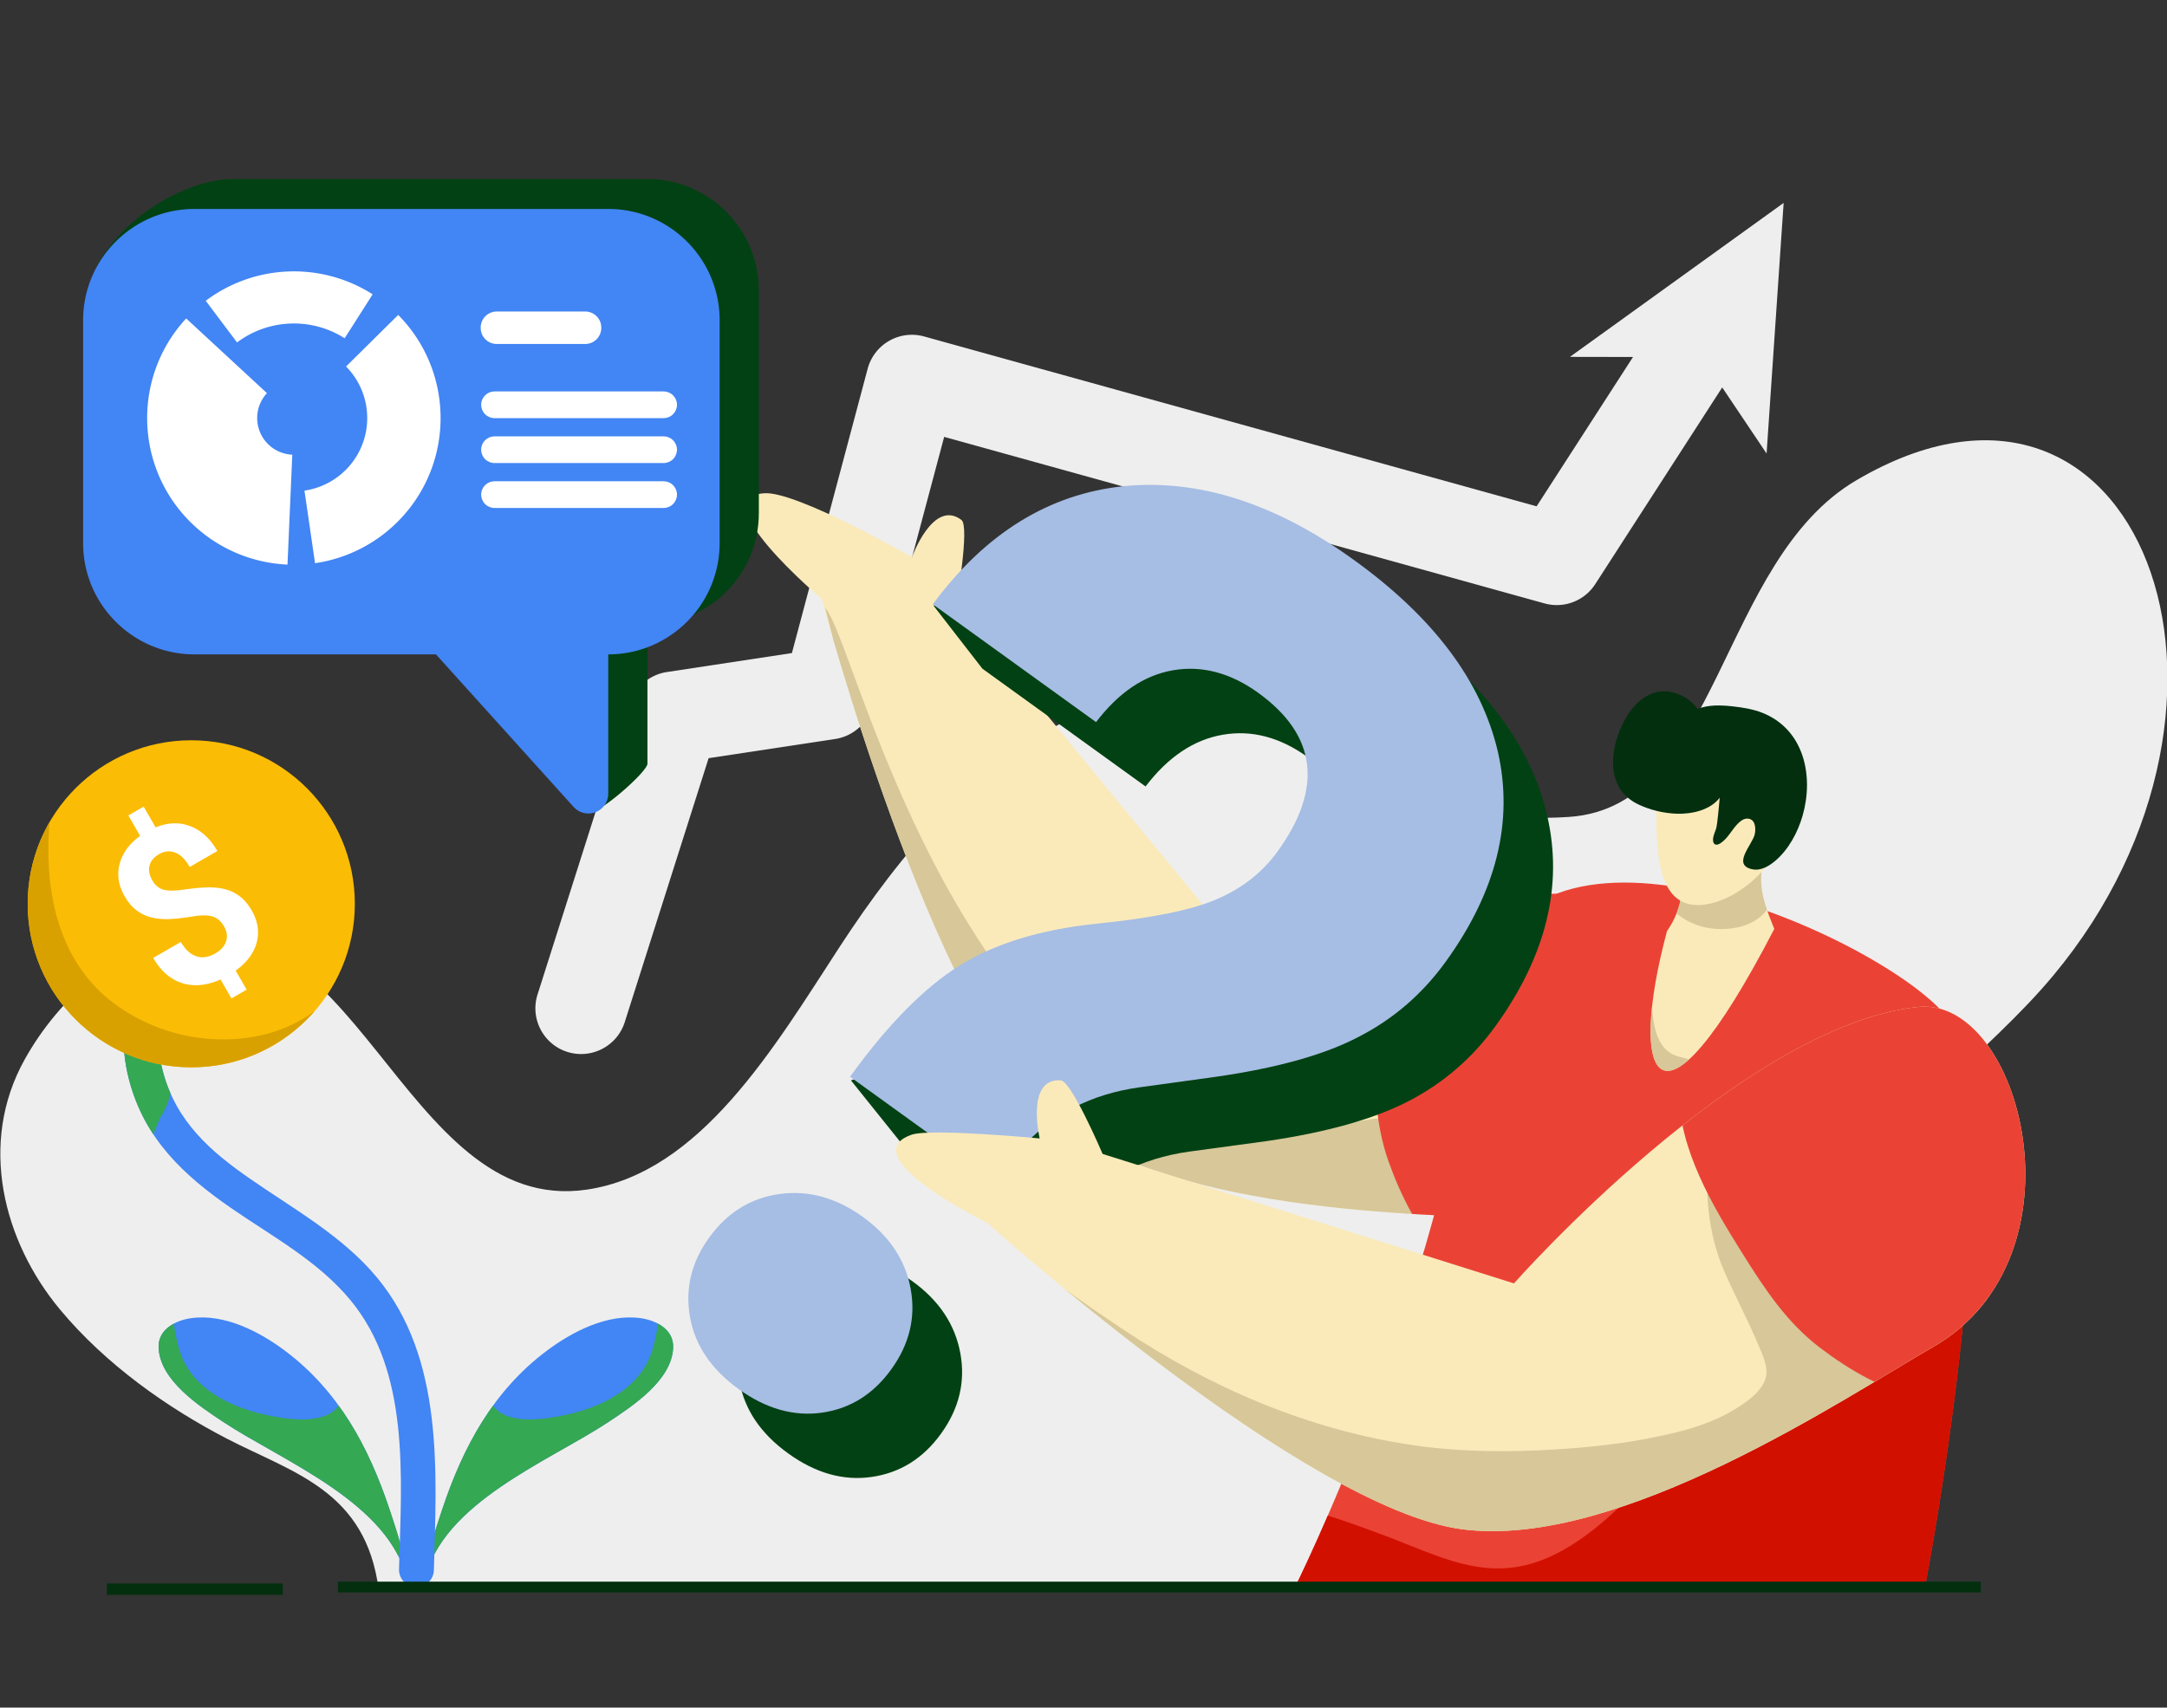 <svg xmlns="http://www.w3.org/2000/svg" xmlns:xlink="http://www.w3.org/1999/xlink" xmlns:svgjs="http://svgjs.com/svgjs" id="SvgjsSvg1076" version="1.1" viewBox="29.9 45.84 175.83 138.59"><rect x="29.9" y="45.84" width="175.83" height="138.59" fill="#333333" stroke="none"/><defs id="SvgjsDefs1077"/><g id="SvgjsG1078"><svg xmlns="http://www.w3.org/2000/svg" xmlns:svgjs="http://svgjs.com/svgjs" xmlns:xlink="http://www.w3.org/1999/xlink" viewBox="0 0 550 550" width="360" height="360"><svg xmlns="http://www.w3.org/2000/svg" fill-rule="evenodd" stroke-linejoin="round" stroke-miterlimit="2" clip-rule="evenodd" viewBox="0 0 6000 6000" width="360" height="360"><path fill="#eeeeee" d="m1819.6 810.164 3 15.378 22.23-44.159-50.51 11.616 11.43 4.836-28.89 19.732-98.11-77.577a9.008 9.008 0 0 0-12.7 1.549l-35.45 45.796-24.14-6.106a9.014 9.014 0 0 0-9.06 2.885l-39 45.739c-3.22 3.778-2.77 9.462 1.01 12.683 3.78 3.222 9.47 2.77 12.69-1.008l35.37-41.483 24.42 6.18a9.019 9.019 0 0 0 9.33-3.215l33.5-43.268 96.17 76.044a9.003 9.003 0 0 0 10.66.372l38.05-25.994Z" class="coloreee svgShape" transform="rotate(-22.828 -4481.463 41856.984) scale(10.5)"/><path fill="#eeeeee" d="M1393.83 1065.79c-3.81-23.99-24.98-28.25-44.55-36.59-17.5-7.47-35.78-18.04-49.31-31.484-16.55-16.436-24.15-40.257-10.32-60.712 5.18-7.665 12.03-14.326 19.65-19.552 6.08-4.167 12.83-7.159 19.94-9.081 57.85-15.661 71.16 66.923 125.86 60.277 33.45-4.064 55.12-34.513 74.31-58.83 18.33-23.231 40.08-44.387 67.98-55.561 32.15-12.871 62.13 6.279 92.29 16.317 17.64 5.871 36.02 8.6 54.61 7.54 44.33-2.526 43.93-62.108 84.52-81.778 82.91-40.182 125.84 53.124 57.91 120.34-19.47 19.267-46.74 33.738-61.63 57.383-17.95 28.521-13.66 58.011-10.13 89.781l-421.13 1.95Z" class="coloreee svgShape" transform="matrix(7.019 0 0 8.508 -8239.583 -4615.556)"/><g transform="matrix(-7.418 0 0 7.418 15154.955 -3451.232)"><path fill="#4285f4" d="M1826.95 1063.05c.53-6.86 2.82-13.69 4.99-20.17 5.79-17.25 14.13-32.74 28.91-43.864 7.18-5.402 16.92-10.461 26.23-9.185 4.41.603 9.33 3.149 9.11 8.246-.38 9.113-11.31 16.233-17.99 20.663-16.32 10.83-46.62 22.56-51.25 44.31Z" class="color6993a4 svgShape color4285f4"/><clipPath id="a"><path d="M1826.95 1063.05c.53-6.86 2.82-13.69 4.99-20.17 5.79-17.25 14.13-32.74 28.91-43.864 7.18-5.402 16.92-10.461 26.23-9.185 4.41.603 9.33 3.149 9.11 8.246-.38 9.113-11.31 16.233-17.99 20.663-16.32 10.83-46.62 22.56-51.25 44.31Z"/></clipPath><g clip-path="url(#a)"><path fill="#34a853" d="M1855.6 999.788c1.04 2.592.6 5.662.06 8.312-.48 2.39-1.15 4.82-2.38 6.94-4.46 7.66-13.84 10.88-22.14 12.14-3.75.57-9.76.95-12.7-2.13-2.02-2.12-.56-4.16-.44-6.54.03-.63-.47-.78-1-.62-2.87.84-5.33 4.93-6.87 7.2-4.62 6.85-7.57 15.14-8.79 23.29-.43 2.87-1.07 6.88.78 9.42 2.32 3.19 7.6.75 10.29-.51.78-.37 1.56-.76 2.33-1.16.89-.46 1.78-.94 2.65-1.42 1.37-.75 2.71-1.55 4.04-2.35 8.13-4.86 46.98-25.05 52.1-34.6 5.34-9.97-8.7-14.59-17.93-17.972Z" class="color477282 svgShape color34a853" transform="translate(-337.245 -216.062) scale(1.201)"/></g></g><g transform="translate(-11913.796 -3451.232) scale(7.418)"><path fill="#4285f4" d="M1826.95 1063.05c.53-6.86 2.82-13.69 4.99-20.17 5.79-17.25 14.13-32.74 28.91-43.864 7.18-5.402 16.92-10.461 26.23-9.185 4.41.603 9.33 3.149 9.11 8.246-.38 9.113-11.31 16.233-17.99 20.663-16.32 10.83-46.62 22.56-51.25 44.31Z" class="color6993a4 svgShape color4285f4"/><clipPath id="b"><path d="M1826.95 1063.05c.53-6.86 2.82-13.69 4.99-20.17 5.79-17.25 14.13-32.74 28.91-43.864 7.18-5.402 16.92-10.461 26.23-9.185 4.41.603 9.33 3.149 9.11 8.246-.38 9.113-11.31 16.233-17.99 20.663-16.32 10.83-46.62 22.56-51.25 44.31Z"/></clipPath><g clip-path="url(#b)"><path fill="#34a853" d="M1855.6 999.788c1.04 2.592.6 5.662.06 8.312-.48 2.39-1.15 4.82-2.38 6.94-4.46 7.66-13.84 10.88-22.14 12.14-3.75.57-9.76.95-12.7-2.13-2.02-2.12-.56-4.16-.44-6.54.03-.63-.47-.78-1-.62-2.87.84-5.33 4.93-6.87 7.2-4.62 6.85-7.57 15.14-8.79 23.29-.43 2.87-1.07 6.88.78 9.42 2.32 3.19 7.6.75 10.29-.51.78-.37 1.56-.76 2.33-1.16.89-.46 1.78-.94 2.65-1.42 1.37-.75 2.71-1.55 4.04-2.35 8.13-4.86 46.98-25.05 52.1-34.6 5.34-9.97-8.7-14.59-17.93-17.972Z" class="color477282 svgShape color34a853" transform="translate(-337.245 -216.062) scale(1.201)"/></g></g><g transform="matrix(-9.841 0 0 9.575 19600.785 -5767.601)"><path fill="#4285f4" d="M1830.61 1062.95c-.26-10.01-.87-20.78.25-31.11 1.07-9.78 3.69-19.17 9.96-26.97 6.79-8.459 16.47-13.765 25.14-19.935 9.65-6.873 18.1-14.74 21.35-27.711.99-3.91 1.36-7.975.98-11.995-.41-4.286-1.79-8.419-3.64-12.283-.89-1.862-3.09-2.627-4.9-1.709-1.81.918-2.56 3.175-1.66 5.036 1.46 3.054 2.59 6.308 2.92 9.696.3 3.143-.01 6.319-.78 9.376-2.78 11.05-10.21 17.553-18.44 23.408-9.21 6.558-19.4 12.339-26.62 21.327-14.03 17.48-12.43 41.85-11.88 63.07.06 2.08 1.74 3.72 3.76 3.66 2.02-.05 3.61-1.78 3.56-3.86Z" class="color6993a4 svgShape color4285f4"/><clipPath id="c"><path d="M1830.61 1062.95c-.26-10.01-.87-20.78.25-31.11 1.07-9.78 3.69-19.17 9.96-26.97 6.79-8.459 16.47-13.765 25.14-19.935 9.65-6.873 18.1-14.74 21.35-27.711.99-3.91 1.36-7.975.98-11.995-.41-4.286-1.79-8.419-3.64-12.283-.89-1.862-3.09-2.627-4.9-1.709-1.81.918-2.56 3.175-1.66 5.036 1.46 3.054 2.59 6.308 2.92 9.696.3 3.143-.01 6.319-.78 9.376-2.78 11.05-10.21 17.553-18.44 23.408-9.21 6.558-19.4 12.339-26.62 21.327-14.03 17.48-12.43 41.85-11.88 63.07.06 2.08 1.74 3.72 3.76 3.66 2.02-.05 3.61-1.78 3.56-3.86Z"/></clipPath><g clip-path="url(#c)"><path fill="#34a853" d="M1847.02 924.905c5.25 5.935 2.64 36.785 5.98 43.864.79 1.693 1.42 7.919 3.45 8.598 1.57.522 3.33-1.597 4.19-2.574 3.06-3.452 5.16-7.904 7.03-12.068 4.85-10.735 8.71-23.987 7.13-35.85-.26-2.003-.72-4.053-1.52-5.914-3.52-8.121-12.71-5.808-18.62-2.034-2.73 1.749-5.23 3.807-7.64 5.978Z" class="color477282 svgShape color34a853" transform="matrix(.894 -.149 .145 .919 83.332 350.673)"/></g></g><g transform="matrix(-11.794 0 0 11.794 23252.44 -7842.176)"><circle cx="1873.49" cy="922.267" r="28.654" fill="#fbbc05" class="colorf29f05 svgShape colorfbbc05"/><clipPath id="d"><circle cx="1873.49" cy="922.267" r="28.654"/></clipPath><g clip-path="url(#d)"><path fill="#d9a100" d="M1078.06 1036.13c3.78 18.66 2.57 41.21-14.47 53.1a42.774 42.774 0 0 1-10.56 5.33c-9.42 3.22-20.72 3.17-29.76-1.21-2.66-1.28-5.19-2.91-7.34-4.94-1.35-1.27-2.69-3.39-4.37-4.22-1.67-.83-2.13 1.29-2.03 2.49.36 4.52 3.42 9 6.17 12.4 10.58 13.09 28.05 16.93 43.83 11.83 27.21-8.79 41.45-49.94 18.53-74.78Z" class="colord98a00 svgShape colord9a100" transform="translate(1082.17 116.823) scale(.756)"/></g></g><path fill="#ffffff" fill-rule="nonzero" d="M1754.55 918.17c0-2.929-.81-5.261-2.44-6.993-1.62-1.733-4.38-3.332-8.28-4.797-3.89-1.465-7.25-2.921-10.07-4.368-2.83-1.447-5.25-3.108-7.27-4.984a20.055 20.055 0 0 1-4.71-6.619c-1.13-2.536-1.69-5.555-1.69-9.057 0-6.038 1.93-10.986 5.79-14.845 3.86-3.859 8.98-6.109 15.38-6.753v-11.468h8.57v11.629c6.33.893 11.28 3.528 14.85 7.905 3.57 4.377 5.36 10.049 5.36 17.016h-15.49c0-4.288-.89-7.494-2.65-9.62-1.77-2.126-4.14-3.189-7.1-3.189-2.93 0-5.2.831-6.81 2.492-1.61 1.662-2.41 3.957-2.41 6.887 0 2.715.78 4.895 2.36 6.538 1.57 1.644 4.49 3.323 8.76 5.038 4.27 1.715 7.78 3.332 10.53 4.85 2.75 1.518 5.07 3.233 6.97 5.145a19.971 19.971 0 0 1 4.34 6.538c1 2.448 1.5 5.297 1.5 8.548 0 6.074-1.9 11.005-5.68 14.792-3.79 3.787-9.01 6.02-15.65 6.699v10.665h-8.52v-10.612c-7.33-.786-13-3.385-17.02-7.797-4.02-4.413-6.03-10.281-6.03-17.605h15.49c0 4.251 1.01 7.511 3.03 9.78 2.02 2.269 4.92 3.403 8.71 3.403 3.14 0 5.62-.83 7.45-2.492 1.82-1.661 2.73-3.903 2.73-6.726Z" class="colorfff svgShape" transform="rotate(-30 2802.97 15152.02) scale(4.258)"/><g transform="translate(-9224.137 -3644.897) scale(7.601)"><g transform="rotate(33.141 1844.561 805.259)"><path fill="#faeaba" d="M1835.13 906.865c-48.02 4.996-109.91 75.164-109.91 75.164l-111.81-35.198s-8.45-19.823-11.38-20.017c-9.62-.636-5.72 15.8-5.72 15.8s-35.84 2.099-42.98 7.332c-14.12 10.353 28.71 15.626 28.71 15.626s86.24 77.688 129.09 83.308c42.85 5.62 104.83-36.28 127.99-49.567 42.59-24.434 23.91-95.351-3.99-92.448Z" class="colorfad8ba svgShape colorfaeaba"/><clipPath id="e"><path d="M1835.13 906.865c-48.02 4.996-109.91 75.164-109.91 75.164l-111.81-35.198s-8.45-19.823-11.38-20.017c-9.62-.636-5.72 15.8-5.72 15.8s-35.84 2.099-42.98 7.332c-14.12 10.353 28.71 15.626 28.71 15.626s86.24 77.688 129.09 83.308c42.85 5.62 104.83-36.28 127.99-49.567 42.59-24.434 23.91-95.351-3.99-92.448Z"/></clipPath><g clip-path="url(#e)"><path fill="#d7c799" d="M1537.99 798.378c7.47 7.384 29.82 113.115 98.95 142.186 15.28 6.424 43.13-4.058 59.69-4.098 8.05-.02 17.39-2.711 25.29-1.221 6.42 1.209 10.22 7.426 11.2 13.482 4.9 30.276-33.5 39.963-55.98 40.358-5.26.092-10.52-.028-15.76-.522-5.72-.54-11.45-1.312-17.09-2.424-58.29-11.493-91.82-130.518-106.3-187.761Z" class="colord7b699 svgShape colord7c799" transform="rotate(-33.141 1844.57 805.26)"/><path fill="#ea4335" d="M1770.03 929.806c.03 15.833 9.18 31.113 17.31 44.099 5.97 9.545 12 18.711 21.03 25.592 7.91 6.023 18 12.033 27.99 13.643 20.52 3.29 35.44-16.151 43.08-32.569 13.76-29.563 12.02-76.47-24.3-88.443-5.63-1.857-11.68-2.754-17.61-2.677-11.09.145-57.55 35.774-67.5 40.355Z" class="colorf25c05 svgShape colorea4335" transform="translate(-13.787 9.876)"/></g></g><path fill="#ea4335" d="M1840.6 907.032c-22.28-22.285-117.14-63.148-125.2-1.253-10.54 80.918-49.87 159.211-49.87 159.211l171.56-1.18s25.78-134.493 3.51-156.778Z" class="colorf25c05 svgShape colorea4335"/><clipPath id="f"><path d="M1840.6 907.032c-22.28-22.285-117.14-63.148-125.2-1.253-10.54 80.918-49.87 159.211-49.87 159.211l171.56-1.18s25.78-134.493 3.51-156.778Z"/></clipPath><g clip-path="url(#f)"><path fill="#d21000" d="M1852.09 905.159c-8.26 39.334-21 84.524-52.47 111.611-12.1 10.42-31.33 12.81-47.25 27.47-27 24.85-41.85 13.82-64.14 5.66-10.85-3.96-24.77-9.32-36.29-7.88-15.76 1.98-11.21 14.53-2.95 25.09 6.98 8.9 17.76 14.05 28.13 17.88 21.09 7.8 44.17 11.07 66.54 12.03 31.19 1.33 65.72-1.25 93.68-16.4 57.17-30.99 37.74-119.165 14.75-175.461Z" class="colord23f00 svgShape colord21000"/></g><g transform="matrix(-1.244 0 0 1.244 3590.29 -130.708)"><path fill="#faeaba" d="m1463.74 798.269-20.05.291c2.78 7.537 1.54 11.379-1.32 18.449 25.5 49.252 32.07 32.554 23.43.453-3.38-4.809-4.5-10.952-2.06-19.193Z" class="colorfad8ba svgShape colorfaeaba"/><clipPath id="g"><path d="m1463.74 798.269-20.05.291c2.78 7.537 1.54 11.379-1.32 18.449 25.5 49.252 32.07 32.554 23.43.453-3.38-4.809-4.5-10.952-2.06-19.193Z"/></clipPath><g clip-path="url(#g)"><path fill="#d7c799" d="M1476.62 834.969c-3.25 4.715-8.83 6.632-14.35 5.478-3.18-.661-6.21-2.666-6.89-6.053-.69-3.45 1.44-6.188 4.33-7.834 4.51-2.564 12.83 5.114 16.91 8.409Z" class="colord7b699 svgShape colord7c799" transform="translate(-197.536 -130.504) scale(1.127)"/><path fill="#d7c799" d="M673.19 1001.35c1.085 8.31 2.281 16.74 1.722 25.13-.29 4.36 5.454 24.62-3.631 26.91-7.912 1.99-9.304 4.53-4.045 9.22 5.167 4.6 12.129 4.42 16.349-1.31 2.487-3.37 3.772-7.64 4.527-11.71 1.659-8.96-13.035-39.4-14.922-48.24Z" class="colord7b699 svgShape colord7c799" transform="translate(706.7 -342.261) scale(1.127)"/></g></g><path fill="#faeaba" d="M1454.31 765.662c9.51 0 17.23 10.205 17.23 22.775 0 12.569-1.65 23.474-11.15 23.474-9.51 0-23.3-10.905-23.3-23.474 0-12.57 7.72-22.775 17.22-22.775Z" class="colorfad8ba svgShape colorfaeaba" transform="matrix(-1.014 0 0 1.014 3256.06 55.886)"/><path fill="#032f0f" d="M1781.15 849.984c-2.59 3.406-7.66 4.481-11.65 4.348-3.57-.118-7.31-1.01-10.52-2.555-8.94-4.295-7.83-14.949-3.9-22.489 3.49-6.69 9.49-10.692 16.66-6.588 1.38.793 2.44 1.913 3.45 3.133 2.89-1.192 6.42-1.024 9.45-.696 2.71.292 5.59.754 8.13 1.769 11.41 4.563 13.97 17.29 10.91 27.948-1.31 4.545-3.79 9.195-7.44 12.291-1.64 1.387-3.87 2.749-6.13 2.31-5.83-1.13-.08-6.702.55-9.511.31-1.37.28-3.657-1.35-4.185-.96-.314-1.9.109-2.64.719-2 1.65-2.99 4.261-5.16 5.771-1.94 1.351-2.53-.274-2-1.981.18-.582.39-1.151.61-1.721.43-1.14.89-7.35 1.03-8.563Z" class="color03222f svgShape color032f0f"/><path fill="#024113" fill-rule="nonzero" d="m1558.27 943.372-13.28-16.552s36.38-9.622 43.09-13.8c9.58-5.96 21.94-9.714 37.09-11.262 15.16-1.547 26.12-3.792 32.89-6.733 6.78-2.941 12.23-7.266 16.35-12.976 12.44-17.231 10.7-31.587-5.2-43.068-7.55-5.446-15.26-7.487-23.15-6.123-7.89 1.364-14.87 6.051-20.97 14.061l-44.35-32.014-13.3-17.154s48.62-13.254 65.2-14.942c20.33-2.07 41.21 4.623 62.62 20.078 21.62 15.602 34.62 32.934 39 51.995 4.39 19.062-.3 38.126-14.06 57.192-6.26 8.667-14.1 15.451-23.53 20.352-9.43 4.902-22.38 8.547-38.83 10.936l-20.89 2.834c-13.12 1.85-23.85 7.366-32.19 16.549l-7.34 8.888-39.15-28.261ZM1519.94 987.124c4.93-6.832 11.32-10.791 19.16-11.877 7.84-1.087 15.38.982 22.62 6.207 7.24 5.226 11.57 11.73 13.01 19.516 1.44 7.78-.31 15.09-5.24 21.92-4.86 6.73-11.13 10.65-18.84 11.76-7.7 1.11-15.27-1.02-22.71-6.4-7.45-5.37-11.85-11.88-13.23-19.54-1.37-7.66.37-14.857 5.23-21.586Z" class="color023341 svgShape color024113"/><path fill="#a6bde4" fill-rule="nonzero" d="M1508.53 846.644c0-1.354.17-2.433.5-3.235.33-.803.93-1.594 1.8-2.372.88-.779 1.46-1.412 1.75-1.901.29-.488.44-1.003.44-1.545 0-1.635-.76-2.452-2.27-2.452-.71 0-1.29.22-1.72.66-.43.44-.65 1.047-.67 1.821h-4.21c.02-1.847.62-3.293 1.79-4.338 1.18-1.044 2.78-1.567 4.81-1.567 2.05 0 3.64.496 4.78 1.487 1.13.992 1.69 2.392 1.69 4.2 0 .823-.18 1.599-.55 2.329-.36.73-1.01 1.54-1.93 2.43l-1.17 1.117c-.74.706-1.16 1.533-1.26 2.481l-.06.885h-3.72Zm-.42 4.454c0-.648.22-1.183.66-1.603.44-.421 1.01-.631 1.69-.631.69 0 1.25.21 1.69.631.44.42.66.955.66 1.603 0 .638-.21 1.165-.64 1.581-.43.416-1 .624-1.71.624-.7 0-1.27-.208-1.7-.624-.43-.416-.65-.943-.65-1.581Z" class="colora6d2e4 svgShape colora6bde4" transform="rotate(35.822 26174.605 -21984.362) scale(13.001)"/><path fill="#faeaba" d="M1835.13 906.865c-48.02 4.996-109.91 75.164-109.91 75.164l-111.81-35.198s-8.45-19.823-11.38-20.017c-9.62-.636-5.72 15.8-5.72 15.8s-29.63-2.809-34.8-1.012c-16.54 5.759 20.53 23.97 20.53 23.97s86.24 77.688 129.09 83.308c42.85 5.62 104.83-36.28 127.99-49.567 42.59-24.434 23.91-95.351-3.99-92.448Z" class="colorfad8ba svgShape colorfaeaba"/><clipPath id="h"><path d="M1835.13 906.865c-48.02 4.996-109.91 75.164-109.91 75.164l-111.81-35.198s-8.45-19.823-11.38-20.017c-9.62-.636-5.72 15.8-5.72 15.8s-29.63-2.809-34.8-1.012c-16.54 5.759 20.53 23.97 20.53 23.97s86.24 77.688 129.09 83.308c42.85 5.62 104.83-36.28 127.99-49.567 42.59-24.434 23.91-95.351-3.99-92.448Z"/></clipPath><g clip-path="url(#h)"><path fill="#d7c799" d="M1778.7 945.702c-2.12 10.352-.59 23.05 3.52 32.641 2.91 6.765 6.42 13.26 9.27 20.039 1.17 2.778 3.05 6.418 2.12 9.518-1.08 3.6-5.25 6.46-8.24 8.3-2.7 1.66-5.6 3-8.57 4.08-5.02 1.83-10.28 2.99-15.52 3.99-8.24 1.57-16.68 2.41-25.05 2.93-12.71.78-25.7.67-38.33-1.17-28.51-4.16-55.1-15.62-78.94-31.488-9.12-6.073-18.1-12.432-26.8-19.098-2.08-1.597-9.92-9.248-8.59-2.024 1.15 6.275 4.78 12.419 8.02 17.784 6.77 11.206 14.78 21.566 24.17 30.696 8.82 8.58 18.77 16.04 29.3 22.37 49.11 29.5 109.07 25.22 159.09.14 22.62-11.34 47.52-27.5 58.19-51.5 3.34-7.531-84.3-39.055-83.64-47.208Z" class="colord7b699 svgShape colord7c799"/><path fill="#ea4335" d="M1770.03 929.806c.03 15.833 9.18 31.113 17.31 44.099 5.97 9.545 12 18.711 21.03 25.592 7.91 6.023 18 12.033 27.99 13.643 20.52 3.29 35.44-16.151 43.08-32.569 13.76-29.563 12.02-76.47-24.3-88.443-5.63-1.857-11.68-2.754-17.61-2.677-11.09.145-57.55 35.774-67.5 40.355Z" class="colorf25c05 svgShape colorea4335"/></g></g><path fill="#032f0f" d="M1358.95 1066.85h457.854v8.317H1358.95z" class="color03222f svgShape color032f0f" transform="matrix(7.414 0 0 2.68 -8615.941 1576.794)"/><path fill="#032f0f" d="M1358.95 1066.85h457.854v8.317H1358.95z" class="color03222f svgShape color032f0f" transform="matrix(.794 0 0 2.849 -96.854 1400.163)"/><path fill="#024113" d="M1604.76 801.182c0-21.481-29.58-43.441-51.06-43.441h-144.57c-21.48 0-38.92 17.44-38.92 38.921v77.841c0 21.481 17.44 38.921 38.92 38.921v48.67c0 2.872 18.14 18.686 20.07 16.554 17.57-19.48 40.13-65.224 40.13-65.224h84.37c21.48 0 38.92-17.44 38.92-38.921l12.14-73.321Z" class="color023341 svgShape color024113" transform="matrix(-5.913 0 0 5.913 10431.182 -2943.3)"/><path fill="#4285f4" d="M1592.62 796.662c0-21.481-17.44-38.921-38.92-38.921h-144.57c-21.48 0-38.92 17.44-38.92 38.921v77.841c0 21.481 17.44 38.921 38.92 38.921v48.67a6.94 6.94 0 0 0 4.45 6.477 6.953 6.953 0 0 0 7.65-1.828c17.57-19.481 48.1-53.319 48.1-53.319h84.37c21.48 0 38.92-17.44 38.92-38.921v-77.841Z" class="color6993a4 svgShape color4285f4" transform="matrix(-5.913 0 0 5.913 10350.208 -2881.482)"/><path fill="#ffffff" d="M1469.51 1161.55c-44.95 0-81.38 36.43-81.38 81.37 0 19.27 6.84 37.92 19.3 52.62l46.56-39.46a20.343 20.343 0 0 1-4.83-13.16c0-11.23 9.11-20.34 20.35-20.34v-61.03ZM1418.37 1306.23a81.418 81.418 0 0 0 51.14 18.07c43.53 0 79.35-34.26 81.29-77.75l-40.65-1.81c-.97 21.74-18.88 38.87-40.64 38.87-9.31 0-18.33-3.19-25.57-9.03l-25.57 31.65ZM1549.57 1228.37c-6.06-33.35-32.16-59.45-65.51-65.51l-5.17 28.44c21.5 3.91 38.33 20.74 42.24 42.24l28.44-5.17Z" class="colorfff svgShape" transform="rotate(-47.224 448.787 8026.31) scale(3.725)"/><path fill="#ffffff" d="M1470.18 740.742a5.531 5.531 0 0 0-5.53-5.522h-30.4c-1.46 0-2.87.582-3.9 1.618a5.504 5.504 0 0 0-1.62 3.904v.125c0 1.464.58 2.869 1.62 3.904a5.508 5.508 0 0 0 3.9 1.618h30.4a5.531 5.531 0 0 0 5.53-5.522v-.125Z" class="colorfff svgShape" transform="translate(-6833.618 -2608.426) scale(6.011)"/><path fill="#ffffff" d="M1470.18 740.802c0-1.48-.3-2.9-.83-3.947-.53-1.047-1.25-1.635-2-1.635h-35.79c-.75 0-1.47.588-2 1.635-.53 1.047-.83 2.467-.83 3.947v.005c0 1.48.3 2.9.83 3.947.53 1.047 1.25 1.635 2 1.635h35.79c.75 0 1.47-.588 2-1.635.53-1.047.83-2.467.83-3.947v-.005Z" class="colorfff svgShape" transform="matrix(9.761 0 0 4.943 -12190.4 -1658.049)"/><path fill="#ffffff" d="M1470.18 740.802c0-1.48-.3-2.9-.83-3.947-.53-1.047-1.25-1.635-2-1.635h-35.79c-.75 0-1.47.588-2 1.635-.53 1.047-.83 2.467-.83 3.947v.005c0 1.48.3 2.9.83 3.947.53 1.047 1.25 1.635 2 1.635h35.79c.75 0 1.47-.588 2-1.635.53-1.047.83-2.467.83-3.947v-.005Z" class="colorfff svgShape" transform="matrix(9.761 0 0 4.943 -12190.4 -1565.225)"/><path fill="#ffffff" d="M1470.18 740.802c0-1.48-.3-2.9-.83-3.947-.53-1.047-1.25-1.635-2-1.635h-35.79c-.75 0-1.47.588-2 1.635-.53 1.047-.83 2.467-.83 3.947v.005c0 1.48.3 2.9.83 3.947.53 1.047 1.25 1.635 2 1.635h35.79c.75 0 1.47-.588 2-1.635.53-1.047.83-2.467.83-3.947v-.005Z" class="colorfff svgShape" transform="matrix(9.761 0 0 4.943 -12190.4 -1472.408)"/></svg></svg></g></svg>